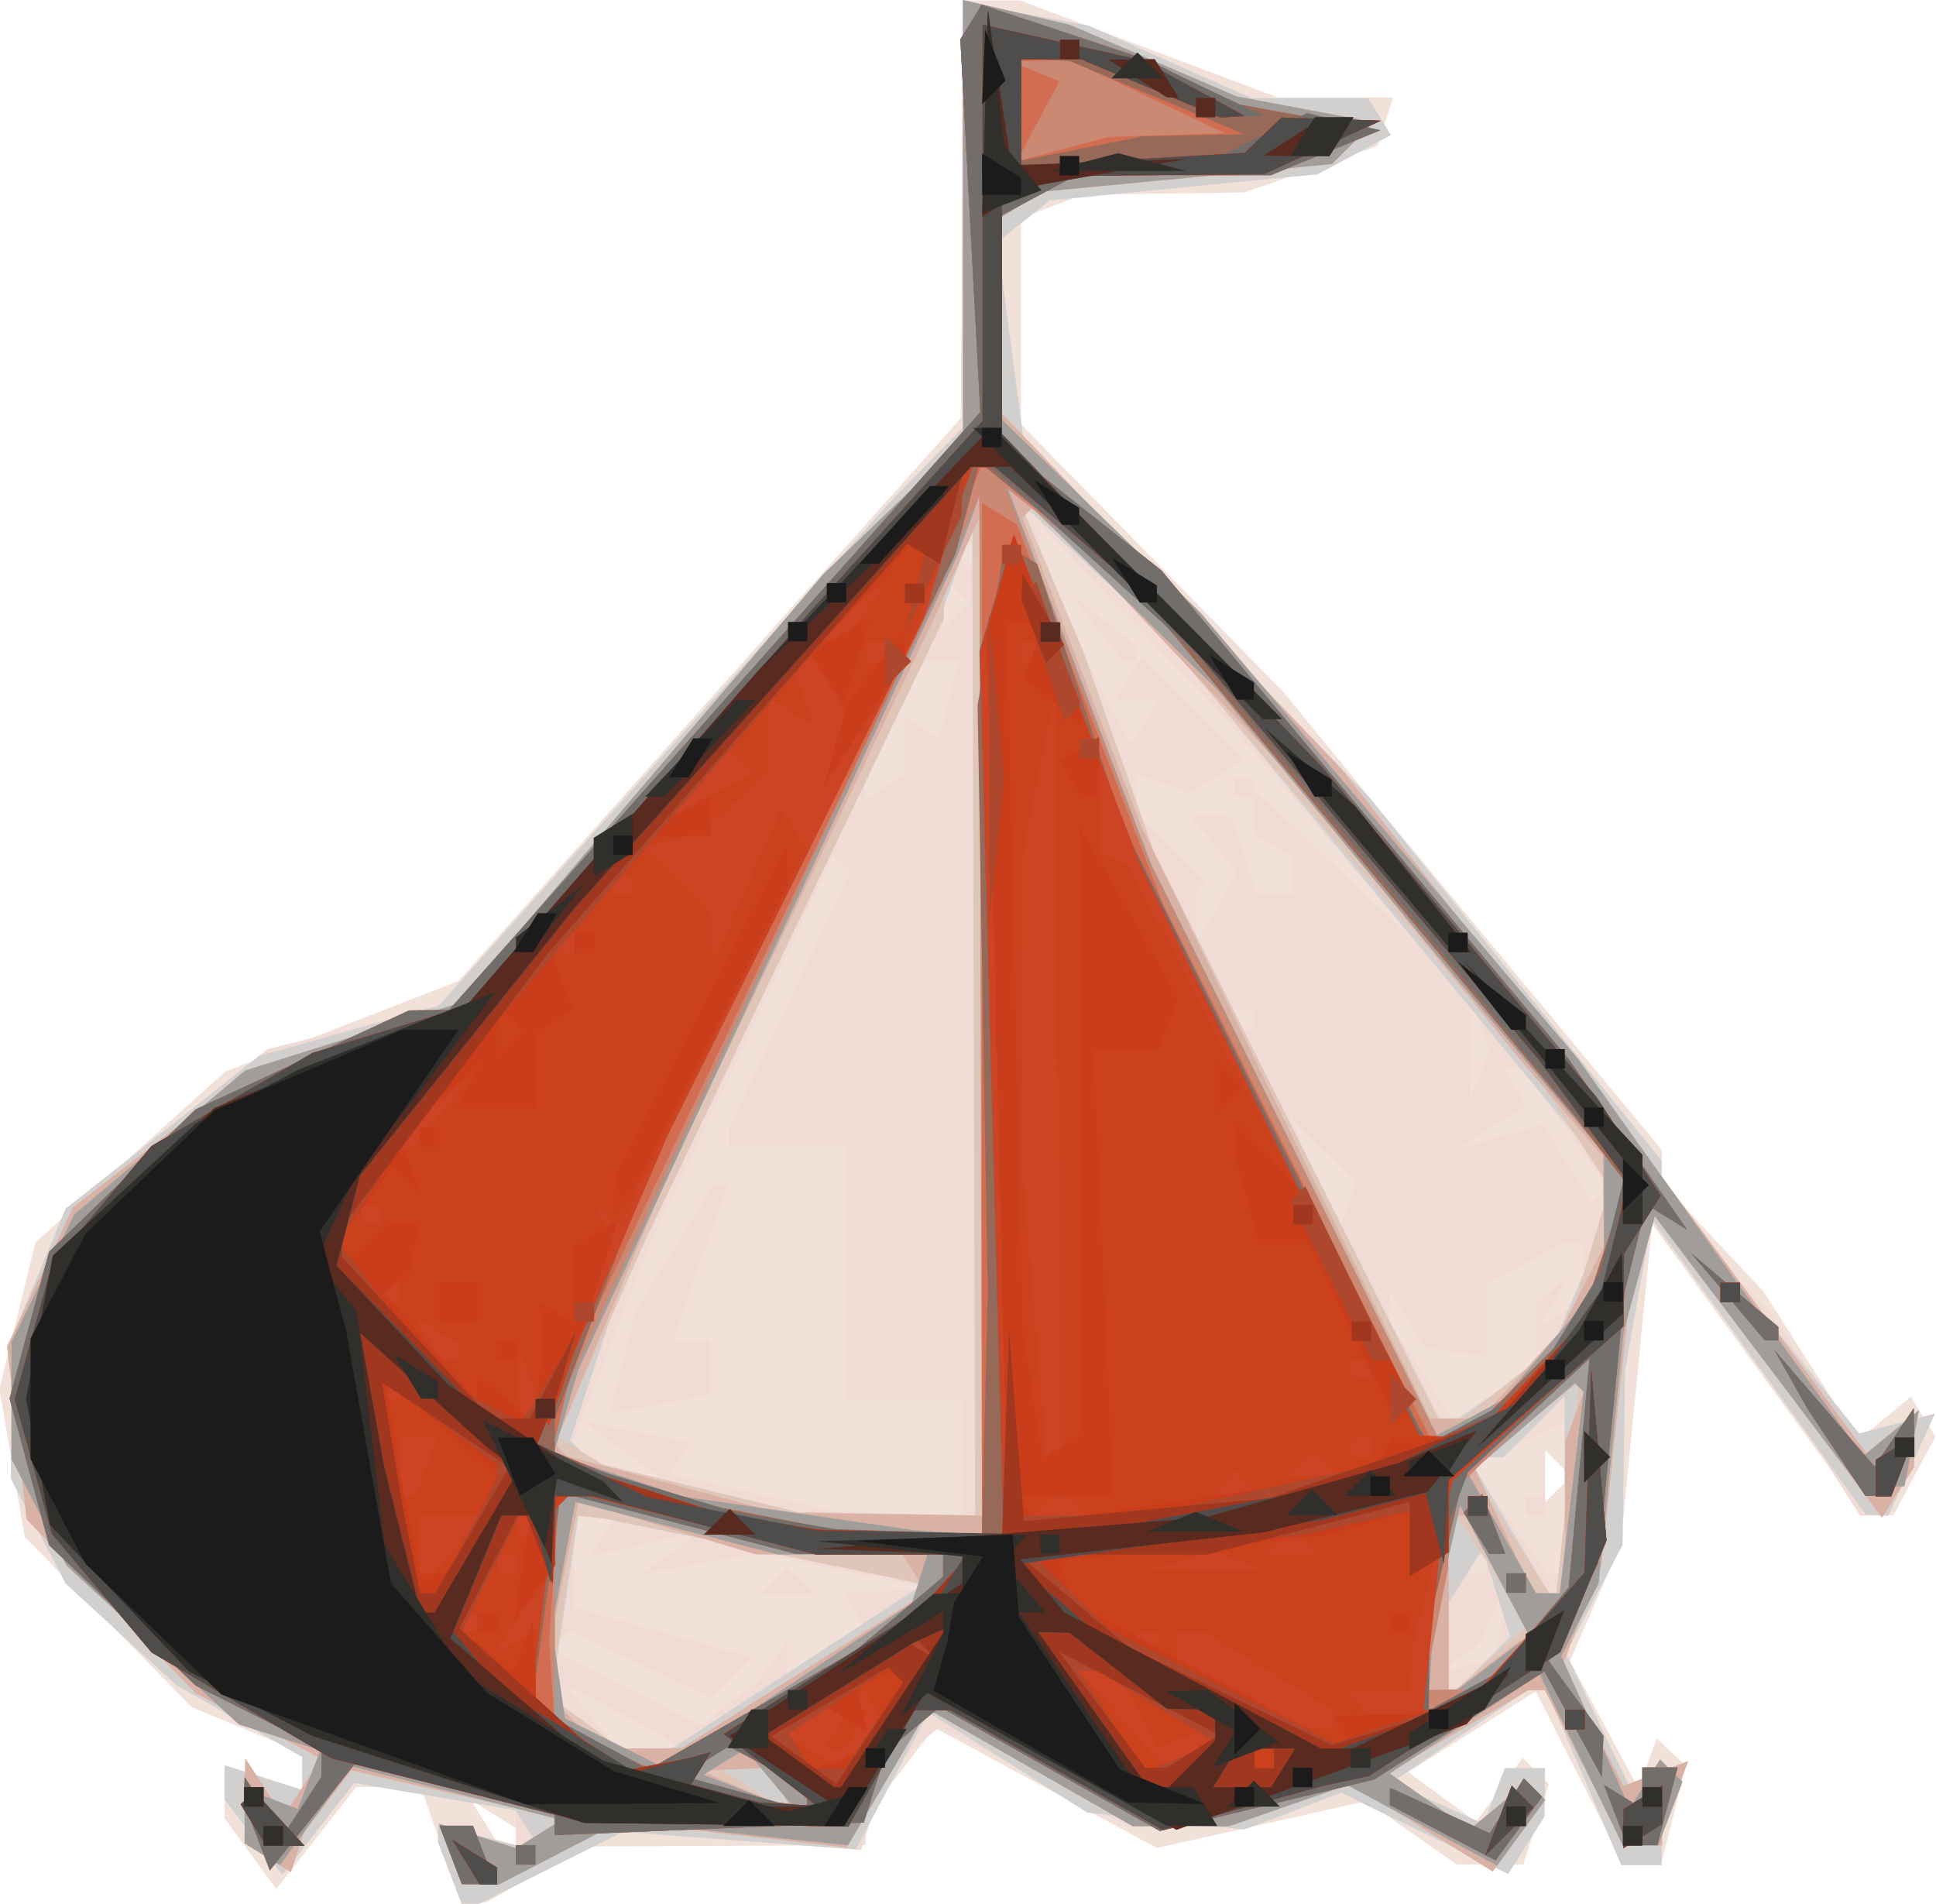 <?xml version="1.0" encoding="UTF-8" standalone="no"?>
<!-- Created with Inkscape (http://www.inkscape.org/) -->

<svg
   width="26.376mm"
   height="25.94mm"
   version="1.1"
   viewBox="0 0 26.376 25.94"
   xml:space="preserve"
   id="svg94"
   sodipodi:docname="tent_medium.svg"
   inkscape:version="1.3 (0e150ed6c4, 2023-07-21)"
   xmlns:inkscape="http://www.inkscape.org/namespaces/inkscape"
   xmlns:sodipodi="http://sodipodi.sourceforge.net/DTD/sodipodi-0.dtd"
   xmlns="http://www.w3.org/2000/svg"
   xmlns:svg="http://www.w3.org/2000/svg"><defs
     id="defs94" /><sodipodi:namedview
     id="namedview94"
     pagecolor="#ffffff"
     bordercolor="#000000"
     borderopacity="0.25"
     inkscape:showpageshadow="2"
     inkscape:pageopacity="0.0"
     inkscape:pagecheckerboard="0"
     inkscape:deskcolor="#d1d1d1"
     inkscape:document-units="mm"
     inkscape:zoom="1.3667759"
     inkscape:cx="-299.24438"
     inkscape:cy="-20.486168"
     inkscape:window-width="2400"
     inkscape:window-height="1261"
     inkscape:window-x="2391"
     inkscape:window-y="-9"
     inkscape:window-maximized="1"
     inkscape:current-layer="svg94" /><g
     transform="translate(-117.58,-114.346)"
     id="g38"><path
       d="m 123.59,139.49 -0.277,-0.794 h -0.877 l -1.093,1.389 -0.703,-0.961 v -0.728 l 1.058,0.336 v -0.501 l -1.508,-0.625 -2.274,-2.317 -0.172,-1.009 -0.172,-1.009 0.245,-0.998 0.245,-0.998 1.294,-1.164 1.294,-1.164 3.174,-1.233 6.846,-7.673 0.025,-5.689 h 0.782 l 3.515,1.323 h 1.569 l -0.108,0.331 -0.108,0.331 -1.812,0.632 -2.206,0.03 -0.837,0.321 v 2.807 l 3.572,3.644 1.277,1.563 3.882,4.681 v 0.451 l 1.389,1.482 1.288,2.023 0.715,-0.594 0.168,0.272 0.168,0.272 -0.286,0.535 -0.286,0.535 h -0.404 l -1.442,-1.984 -1.442,-1.984 -0.214,2.182 -0.214,2.182 -0.346,0.795 -0.346,0.795 0.468,0.872 0.468,0.872 0.122,-0.344 0.122,-0.344 0.2,0.186 0.2,0.186 -0.169,0.674 -0.169,0.674 h -0.509 l -0.6,-1.18 -0.6,-1.18 -1.736,1.1 0.924,0.676 0.636,-0.87 0.178,0.178 0.178,0.178 -0.174,0.549 -0.174,0.549 h -0.905 l -1.235,-0.865 -2.854,0.639 -3.028,-1.64 -0.927,1.204 -0.012,0.397 -3.837,0.018 -1.323,0.756 -0.345,0.018 z m 1.019,-0.117 v -0.117 l -0.305,-0.189 -0.305,-0.189 0.378,0.611 h 0.233 z m 14.199,-5.087 -0.176,-0.176 v 0.706 l 0.353,-0.353 z"
       fill="#f1e1d9"
       id="path20" /><path
       d="m 123.71,139.87 -0.161,-0.419 v -0.257 l 1.058,0.336 v -0.518 l -1.1,-0.186 -1.1,-0.186 -0.981,1.251 -0.787,-1.027 v -0.464 l 1.058,0.336 v -0.451 l -1.72,-0.983 -1.502,-1.38 -0.373,-0.714 -0.373,-0.714 v -1.895 l 0.373,-0.892 0.373,-0.892 2.749,-2.173 2.319,-0.584 2.758,-3.078 2.758,-3.078 1.634,-1.752 v -5.775 l 1.72,0.323 2.22,0.987 h 1.585 l 0.155,0.251 0.155,0.251 -0.996,0.533 -3.649,0.358 -0.358,0.284 -0.358,0.284 0.175,1.317 0.175,1.317 4.727,4.944 3.973,4.94 0.002,0.469 0.735,0.794 0.735,0.794 0.587,0.835 0.587,0.835 0.538,-0.141 0.538,-0.141 -0.317,0.695 -0.317,0.695 h -0.383 l -0.464,-0.728 -0.464,-0.728 -0.956,-1.274 -0.956,-1.274 -0.183,1.009 -0.183,1.009 -0.017,1.191 -0.017,1.191 -0.771,1.478 0.85,1.783 0.809,-0.311 -0.178,0.464 -0.178,0.464 v 0.486 h -0.548 l -1.021,-2.381 h -0.26 l -1.845,1.252 1.248,0.569 0.292,-0.762 h 0.546 l -0.008,0.661 -0.493,0.78 -2.277,-1.102 -0.529,0.208 -0.529,0.208 -1.856,0.037 -2.547,-1.356 -0.735,0.61 -0.17,0.535 -0.17,0.535 -3.253,-0.25 -1.963,0.984 h -0.229 z m 2.992,-1.795 -0.11,-0.096 -1.323,-0.687 0.363,0.44 0.363,0.44 h 0.817 z m 1.407,-1.094 0.194,-0.265 0.008,0.415 1.073,-0.574 -0.155,-0.251 -0.155,-0.251 1.222,-0.058 -2.381,-0.488 -1.587,0.281 0.794,-0.571 -1.5,0.329 0.17,-0.275 0.17,-0.275 h -0.56 v 1.254 l 1.205,0.337 1.205,0.337 -0.553,0.553 -1.923,-0.917 -0.124,0.124 -0.125,0.124 1.017,0.524 1.017,0.524 0.794,-0.612 z m 0.026,-1.102 0.176,-0.176 0.176,0.176 0.176,0.176 h -0.706 z m 9.895,0.551 0.061,-0.507 -0.167,0.397 -0.167,0.397 -0.291,0.219 -0.291,0.219 0.794,-0.216 z m -0.194,-0.772 v -0.132 h -0.265 v 0.265 h 0.265 z m 1.058,-0.901 v -1.033 l -0.636,0.3 -0.636,0.3 0.522,0.733 0.522,0.733 h 0.229 z m -0.529,0.107 v -0.132 h 0.265 v 0.265 h -0.265 z m -7.673,-0.661 v -0.794 h -1.587 v -3.44 h -1.587 v -0.263 l 0.821,-1.737 0.821,-1.737 -0.226,-0.226 -2.552,5.419 -1.01,2.596 0.345,0.219 0.345,0.219 0.498,0.008 -0.509,-0.372 -0.509,-0.372 1.439,0.275 -0.269,0.435 2.26,0.506 1.72,0.057 z m -4.63,-1.29 0.173,-0.695 1.06,-1.72 h 0.198 l -0.747,2.117 h 0.506 v 0.732 l -0.682,0.13 -0.682,0.13 z m 12.439,-0.379 0.003,-0.411 0.475,-0.434 -0.431,0.743 0.305,-0.189 0.305,-0.189 v -0.763 h -0.299 l -0.512,0.274 -0.512,0.274 v 0.993 l -0.836,-0.123 -0.239,-0.378 -0.239,-0.378 -0.004,0.208 -0.004,0.208 0.433,0.661 0.433,0.661 1.119,-0.745 z m -2.902,-2.525 -0.446,-0.437 0.679,1.515 0.214,-0.641 z m 3.306,-0.29 -0.576,-0.809 h -0.26 l 0.153,0.248 0.153,0.248 -0.469,0.293 -0.469,0.293 1.168,-0.318 0.664,1.063 0.21,-0.21 z m -1.159,-1.404 -0.133,-0.331 v 1.323 l 0.133,-0.331 0.133,-0.331 z m -3.086,-0.066 v -0.132 h -0.265 v 0.265 h 0.265 z m -0.541,-2.395 -0.318,-0.383 h 0.558 l 0.168,0.529 0.168,0.529 h 0.494 v -0.498 l -0.265,-0.164 -0.265,-0.164 v -0.605 l 2.218,2.092 -1.308,-1.532 -1.308,-1.532 -2.514,-2.632 0.024,0.668 0.609,1.165 0.609,1.165 0.188,-0.305 0.188,-0.305 h -0.592 l 0.181,-0.292 0.181,-0.292 1.39,1.394 -0.373,0.232 -0.373,0.232 -0.709,-0.272 v 0.548 l 0.926,0.926 -0.066,0.085 -0.066,0.085 0.016,0.661 0.555,-0.954 z m 0.276,-0.78 v -0.132 h 0.265 v 0.265 h -0.265 z m -1.886,-2.183 -0.363,-0.463 0.926,0.726 v 0.2 h -0.2 z m -2.612,1.622 v -0.397 l 0.234,0.145 0.234,0.145 0.138,-0.526 0.138,-0.526 h -0.466 l -0.807,1.561 v 0.322 l 0.265,-0.164 0.265,-0.164 z m 0.706,-2.13 -0.176,-0.176 v 0.706 l 0.176,-0.176 0.176,-0.176 z m 0.353,-0.485 v -0.132 h -0.265 v 0.265 h 0.265 z"
       fill="#f0dcd5"
       id="path21" /><path
       d="m 123.71,139.87 -0.161,-0.419 v -0.231 l 1.402,0.352 -0.346,-0.56 -2.198,-0.371 -0.981,1.251 -0.787,-1.027 v -0.464 l 1.058,0.336 v -0.451 l -1.72,-0.983 -1.502,-1.38 -0.373,-0.714 -0.373,-0.714 v -1.895 l 0.373,-0.892 0.373,-0.892 2.633,-2.081 1.227,-0.344 1.227,-0.344 6.206,-6.929 0.926,-0.936 v -5.808 l 1.72,0.323 2.22,0.987 h 1.585 l 0.155,0.251 0.155,0.251 -0.996,0.533 -3.649,0.358 -0.358,0.284 -0.358,0.284 0.175,1.317 0.175,1.317 4.727,4.944 3.973,4.94 v 0.356 l 2.692,3.359 0.516,-0.135 0.516,-0.135 -0.317,0.695 -0.317,0.695 -0.312,-0.018 -2.91,-4.022 -0.183,1.028 -0.183,1.028 -0.017,1.191 -0.017,1.191 -0.771,1.478 0.85,1.783 0.809,-0.311 -0.178,0.464 -0.178,0.464 v 0.486 h -0.548 l -1.021,-2.381 h -0.26 l -1.845,1.252 1.248,0.569 0.292,-0.762 h 0.546 l -0.008,0.661 -0.493,0.78 -2.277,-1.106 -0.661,0.251 -0.661,0.251 -2.136,-0.23 -2.164,-1.366 -0.991,1.866 -1.587,-0.119 -1.587,-0.119 -1.963,0.984 h -0.229 z m 4.743,-2.822 1.722,-1.124 -4.377,-0.889 -0.168,-0.019 -0.168,-0.019 -0.186,1.243 -0.186,1.243 0.471,0.345 0.471,0.345 h 0.7 z m 9.514,-0.998 -0.188,-0.594 -0.232,0.366 -0.232,0.366 -0.004,0.652 -0.004,0.652 0.424,-0.424 0.424,-0.424 z m 0.928,-1.336 v -1.342 l -0.416,0.416 -0.416,0.416 h -0.474 l 1.093,1.852 h 0.212 z m -8.05,-6.451 -0.02,-6.735 -0.598,1.695 -4.224,8.766 -0.328,0.992 -0.328,0.992 0.301,0.301 2.794,0.677 2.422,0.045 z m 7.225,4.98 0.616,-0.431 0.369,-0.883 0.369,-0.883 v -0.771 l -6.04,-7.316 -1.939,-1.802 0.887,2.066 0.479,1.359 0.479,1.359 1.94,3.866 1.94,3.866 h 0.284 z"
       fill="#d2d0cf"
       id="path22" /><path
       d="m 123.72,139.61 -0.159,-0.414 1.05,0.333 0.321,-0.198 0.321,-0.198 -2.886,-0.665 -0.321,0.419 -0.321,0.419 -0.091,0.274 -0.091,0.274 -0.63,-0.39 0.008,-1.159 0.521,0.794 0.509,-0.793 -1.7,-0.885 -1.154,-1.186 -1.154,-1.186 -0.266,-2.358 0.448,-0.945 0.448,-0.945 2.426,-1.89 1.405,-0.443 1.405,-0.443 4.996,-5.86 0.948,-0.912 0.948,-0.912 v -5.992 l 1.455,0.338 2.272,0.975 1.869,0.351 -0.57,0.57 -3.945,0.377 -0.551,0.341 v 2.68 l 4.63,4.852 4.233,5.374 1.455,1.968 1.455,1.968 0.661,-0.534 -0.004,0.363 -0.004,0.363 -0.437,0.688 -3.094,-4.11 -0.187,0.698 -0.187,0.698 -0.353,3.348 -0.27,0.7 -0.27,0.7 0.42,0.812 0.42,0.812 0.881,-0.338 -0.178,0.464 -0.178,0.464 v 0.221 h -0.518 l -0.54,-1.058 -0.54,-1.058 h -0.224 l -0.953,0.562 -0.953,0.562 1.105,0.774 0.784,-0.65 0.123,0.123 0.123,0.123 -0.357,0.488 -0.357,0.488 -1.935,-1.196 -1.658,0.578 h -1.312 l -2.786,-1.594 -1.112,1.885 -1.545,-0.175 -1.545,-0.175 -0.824,0.426 -0.824,0.426 h -0.499 z m 4.468,-0.909 -0.164,-0.265 -0.63,0.008 0.794,0.513 0.164,0.008 z m 0.397,-1.636 1.72,-1.102 -4.498,-0.928 -0.182,-0.019 -0.182,-0.019 -0.185,1.234 -0.185,1.234 0.968,0.708 0.825,-0.006 z m 9.525,-0.977 -0.247,-0.43 -0.539,-0.794 -0.004,1.298 -0.004,1.298 0.521,-0.471 0.521,-0.471 z m 0.95,-2.855 -0.024,-0.044 -0.699,0.601 -0.699,0.601 0.566,0.897 0.566,0.897 0.156,-1.455 0.156,-1.455 z m -8.206,-4.958 -0.02,-6.721 -0.194,0.305 -0.194,0.305 -0.004,0.307 -0.004,0.307 -4.026,8.381 -0.616,1.384 -0.616,1.384 0.609,0.376 2.665,0.647 2.422,0.045 z m 7.346,4.855 0.691,-0.543 0.309,-1.032 0.309,-1.032 -0.472,-0.72 -0.472,-0.72 -5.426,-6.389 -1.697,-1.587 0.898,2.117 0.479,1.359 0.479,1.359 1.94,3.866 1.94,3.866 h 0.33 z"
       fill="#e0c5b9"
       id="path23" /><path
       d="m 123.72,139.61 -0.159,-0.414 1.05,0.333 0.321,-0.198 0.321,-0.198 -2.886,-0.665 -0.321,0.419 -0.321,0.419 -0.091,0.274 -0.091,0.274 -0.63,-0.39 0.008,-1.159 0.521,0.794 0.509,-0.793 -1.7,-0.885 -1.154,-1.186 -1.154,-1.186 -0.266,-2.358 0.448,-0.945 0.448,-0.945 2.426,-1.89 1.405,-0.443 1.405,-0.443 4.996,-5.86 0.948,-0.912 0.948,-0.912 v -5.992 l 1.455,0.338 2.272,0.975 1.869,0.351 -0.57,0.57 -3.945,0.377 -0.551,0.341 v 2.68 l 4.63,4.852 4.233,5.374 1.455,1.968 1.455,1.968 0.661,-0.534 -0.004,0.363 -0.004,0.363 -0.437,0.688 -3.094,-4.11 -0.187,0.698 -0.187,0.698 -0.353,3.348 -0.27,0.7 -0.27,0.7 0.42,0.812 0.42,0.812 0.881,-0.338 -0.178,0.464 -0.178,0.464 v 0.221 h -0.518 l -0.54,-1.058 -0.54,-1.058 h -0.224 l -0.953,0.562 -0.953,0.562 1.105,0.774 0.784,-0.65 0.123,0.123 0.123,0.123 -0.357,0.488 -0.357,0.488 -1.935,-1.196 -1.658,0.578 h -1.312 l -2.786,-1.594 -1.112,1.885 -1.545,-0.175 -1.545,-0.175 -0.824,0.426 -0.824,0.426 h -0.499 z m 4.468,-0.909 -0.164,-0.265 -0.895,0.037 1.058,0.455 0.164,0.037 z m 0.345,-1.592 1.668,-1.058 -0.324,-0.525 h -2.001 l -2.413,-0.726 -0.317,1.586 v 1.151 l 0.635,0.635 1.085,-0.006 z m 9.795,-0.425 0.086,-0.05 -0.846,-1.637 h -0.251 v 2.446 l 0.926,-0.709 z m 0.576,-1.665 v -1.037 l 0.185,-0.482 0.185,-0.482 -0.806,0.659 -0.806,0.659 0.405,0.86 0.405,0.86 h 0.431 z m -7.955,-6.835 -0.018,-6.813 -0.294,0.661 -0.294,0.661 -3.665,7.673 -1.536,3.656 0.165,0.165 1.441,0.387 1.441,0.387 2.778,0.035 z m 7.347,4.895 0.542,-0.595 0.298,-0.578 0.298,-0.578 -0.01,-0.613 -0.01,-0.613 -0.586,-0.687 -0.586,-0.687 -3.138,-3.876 -3.421,-3.626 -0.173,0.173 1.618,4.205 3.932,8.07 h 0.692 z"
       fill="#d9b1a5"
       id="path24" /><path
       d="m 123.72,139.61 -0.159,-0.414 1.05,0.333 0.619,-0.383 -2.855,-0.731 -0.49,0.673 -0.49,0.673 -0.483,-0.299 v -0.746 l 0.725,0.278 0.153,-0.399 0.153,-0.399 -0.554,-0.176 -0.554,-0.176 -2.345,-2.161 -0.753,-1.456 v -1.596 l 0.855,-1.738 2.327,-1.96 2.89,-0.911 4.996,-5.86 0.948,-0.912 0.948,-0.912 v -5.992 l 1.455,0.338 2.272,0.975 1.869,0.351 -0.57,0.57 -3.945,0.377 -0.551,0.341 v 2.767 l 2.701,2.626 2.575,3.043 2.575,3.043 1.035,1.456 1.035,1.456 0.906,1.25 0.906,1.25 0.762,-0.632 -0.1,0.521 -0.1,0.521 h -0.614 l -2.787,-3.681 -0.423,1.564 -0.171,1.72 -0.171,1.72 -0.51,0.989 0.935,2.073 0.206,-0.333 0.206,-0.333 0.306,0.306 -0.167,0.435 -0.167,0.435 h -0.479 l -1.134,-2.334 -2.043,1.352 0.545,0.382 0.545,0.382 0.784,-0.65 0.123,0.123 0.123,0.123 -0.328,0.447 -0.328,0.447 -2.042,-1.096 -0.805,0.28 -0.805,0.28 h -1.312 l -2.786,-1.594 -1.093,1.853 -1.548,-0.162 -1.548,-0.162 -1.661,0.859 H 123.879 Z m 4.338,-1.038 -0.327,-0.394 -0.283,0.175 -0.283,0.175 0.512,0.2 0.512,0.2 0.197,0.037 z m 0.641,-1.51 1.305,-0.875 0.212,-0.661 h -2.045 l -2.752,-0.714 -0.16,0.851 -0.16,0.851 0.178,1.247 1.289,0.64 0.414,-0.233 0.414,-0.233 z m 9.231,-0.066 0.482,-0.365 -0.938,-1.766 -0.36,1.587 -0.063,0.926 0.397,-0.016 z m 1.062,-2.314 0.163,-1.373 -0.119,-0.118 -1.448,1.247 0.919,1.615 0.323,0.004 z m -8.047,-6.498 -0.021,-7.078 -0.147,0.397 -0.147,0.397 -5.173,11.112 -0.333,1.143 1.765,0.583 3.15,0.459 0.926,0.065 z m 7.798,4.417 0.69,-0.82 v -1.711 l -2.249,-2.674 -3.012,-3.644 -2.902,-2.854 1,2.618 1,2.618 1.944,3.884 1.944,3.884 0.896,-0.48 z"
       fill="#a09d9b"
       id="path25" /><path
       d="m 123.72,139.62 -0.152,-0.397 h 0.456 l 0.152,0.397 0.152,0.397 h -0.456 z m -2.638,-0.244 -0.177,-0.46 0.004,-0.177 0.004,-0.177 0.261,0.397 0.261,0.397 0.261,-0.397 0.261,-0.397 0.004,-0.192 0.004,-0.192 -0.86,-0.433 -0.86,-0.433 -1.996,-1.913 -0.538,-1.998 0.538,-1.998 1.996,-1.94 2.91,-1.349 0.543,-0.006 7.238,-8.147 -0.136,-2.54 -0.136,-2.54 0.145,-0.235 0.145,-0.235 2.255,0.748 0.587,0.298 0.587,0.298 2.001,0.366 -0.745,0.306 -0.745,0.306 h -2.646 l -1.024,0.548 v 3.112 l 2.178,1.725 5.545,6.654 0.809,1.165 0.809,1.165 -0.554,-0.343 -0.148,0.593 -0.148,0.593 -0.181,1.852 -0.181,1.852 -0.336,0.666 -0.336,0.666 0.744,1.017 -0.021,0.56 -0.781,-1.438 -2.325,1.475 -1.458,0.35 -1.458,0.35 -2.996,-1.691 -0.73,0.606 -0.154,0.485 -0.154,0.485 -4.212,0.172 0.001,-0.297 -2.707,-0.694 -1.173,1.471 z m 7.496,-0.54 v -0.123 l -1.069,-0.572 -0.645,0.399 1.318,0.367 0.198,0.026 0.198,0.026 z m -0.724,-1.204 1.385,-0.797 0.595,-0.502 0.595,-0.502 v -0.312 h -2.006 l -3.047,-0.794 h -0.239 v 3.094 l 1.191,0.574 0.14,0.036 z m 10.494,-0.957 0.605,-0.696 0.287,-3.167 -1.931,1.931 v 0.975 l -0.165,0.827 -0.165,0.827 h 0.764 z m -0.245,-0.759 v -0.132 h 0.265 v 0.265 h -0.265 z m -0.408,-0.679 -0.174,-0.282 0.126,-0.126 0.126,-0.126 0.157,0.408 0.157,0.408 h -0.217 z m -6.754,-7.06 -0.018,-7.078 -0.291,0.661 -0.291,0.661 -5.203,11.19 v 0.52 l 1.455,0.6 1.191,0.232 1.191,0.232 1.984,0.058 z m 7.385,4.961 0.793,-0.794 0.309,-0.937 0.309,-0.937 -0.699,-0.906 -5.934,-7.144 -0.911,-0.715 -0.911,-0.715 1.974,5.135 1.955,3.903 1.955,3.903 h 0.365 z m -13.717,6.482 v -0.132 h 0.265 v 0.265 h -0.265 z m 12.626,-0.301 -0.719,-0.377 v -0.236 l 1.361,0.62 0.463,-0.748 0.25,0.25 -0.317,0.434 -0.317,0.434 z m 2.355,-0.241 -0.158,-0.411 0.523,0.323 v -0.56 h 0.48 l -0.277,1.058 h -0.411 z m 3.009,-4.945 -0.394,-0.593 -0.225,-0.399 -0.225,-0.399 1.363,1.587 0.267,-0.397 0.267,-0.397 0.008,0.354 -0.161,0.419 -0.161,0.419 h -0.345 z m -1.478,-2.119 -0.504,-0.595 0.595,0.504 0.595,0.504 v 0.183 h -0.183 z"
       fill="#cb8873"
       id="path26" /><path
       d="m 123.72,139.62 -0.152,-0.397 h 0.456 l 0.152,0.397 0.152,0.397 h -0.456 z m -2.638,-0.244 -0.177,-0.46 0.004,-0.177 0.004,-0.177 0.261,0.397 0.261,0.397 0.261,-0.397 0.261,-0.397 0.004,-0.192 0.004,-0.192 -0.86,-0.433 -0.86,-0.433 -1.996,-1.913 -0.538,-1.998 0.538,-1.998 1.996,-1.94 2.91,-1.349 0.543,-0.006 7.238,-8.147 -0.136,-2.54 -0.136,-2.54 0.145,-0.235 0.145,-0.235 2.255,0.748 0.587,0.298 0.587,0.298 2.001,0.366 -0.745,0.306 -0.745,0.306 h -2.646 l -1.024,0.548 v 3.112 l 2.178,1.725 5.545,6.654 0.809,1.165 0.809,1.165 -0.554,-0.343 -0.148,0.593 -0.148,0.593 -0.181,1.852 -0.181,1.852 -0.336,0.666 -0.336,0.666 0.744,1.017 -0.021,0.56 -0.781,-1.438 -2.325,1.475 -1.458,0.35 -1.458,0.35 -2.996,-1.691 -0.73,0.606 -0.154,0.485 -0.154,0.485 -4.212,0.172 0.001,-0.297 -2.707,-0.694 -1.173,1.471 z m 7.496,-0.54 v -0.123 l -1.069,-0.572 -0.645,0.399 1.318,0.367 0.198,0.026 0.198,0.026 z m -0.724,-1.204 1.385,-0.797 0.595,-0.502 0.595,-0.502 v -0.312 h -2.006 l -3.097,-0.807 -0.137,0.145 -0.129,1.852 0.077,1.11 1.191,0.574 0.14,0.036 z m 10.608,-1.071 0.491,-0.585 0.283,-3.121 -1.718,1.605 -0.461,1.985 -0.012,1.209 0.926,-0.508 z m -0.359,-0.645 v -0.132 h 0.265 v 0.265 h -0.265 z m -0.408,-0.679 -0.174,-0.282 0.126,-0.126 0.126,-0.126 0.157,0.408 0.157,0.408 h -0.217 z m -6.736,-7.01 v -7.027 l 0.237,0.146 0.237,0.146 1.988,5.163 3.641,7.276 h 0.471 l 1.587,-1.587 0.309,-0.937 0.309,-0.937 -0.699,-0.906 -5.948,-7.144 -2.134,-1.751 -0.264,0.694 -0.264,0.694 v 0.196 l -4.991,10.486 -0.169,0.688 -0.169,0.688 1.493,0.616 1.191,0.232 1.191,0.232 1.984,0.058 z m 2.514,-12.041 0.794,-0.025 -2.117,-1.002 -0.397,0.014 -0.397,0.014 0.329,0.133 0.329,0.133 -0.292,0.547 -0.292,0.547 1.251,-0.335 z m -8.864,23.433 v -0.132 h 0.265 v 0.265 h -0.265 z m 12.626,-0.301 -0.719,-0.377 v -0.236 l 1.361,0.62 0.463,-0.748 0.25,0.25 -0.317,0.434 -0.317,0.434 z m 2.355,-0.241 -0.158,-0.411 0.523,0.323 v -0.56 h 0.48 l -0.277,1.058 h -0.411 z m 3.009,-4.945 -0.394,-0.593 -0.225,-0.399 -0.225,-0.399 1.363,1.587 0.267,-0.397 0.267,-0.397 0.008,0.354 -0.161,0.419 -0.161,0.419 h -0.345 z m -1.478,-2.119 -0.504,-0.595 0.595,0.504 0.595,0.504 v 0.183 h -0.183 z"
       fill="#d36d52"
       id="path27" /><path
       d="m 123.72,139.62 -0.152,-0.397 h 0.456 l 0.152,0.397 0.152,0.397 h -0.456 z m -2.638,-0.244 -0.177,-0.46 0.004,-0.177 0.004,-0.177 0.261,0.397 0.261,0.397 0.261,-0.397 0.261,-0.397 0.004,-0.192 0.004,-0.192 -0.86,-0.433 -0.86,-0.433 -1.996,-1.913 -0.538,-1.998 0.538,-1.998 1.996,-1.94 2.91,-1.349 0.543,-0.006 7.238,-8.147 -0.136,-2.54 -0.136,-2.54 0.145,-0.235 0.145,-0.235 2.255,0.748 0.587,0.298 0.587,0.298 2.001,0.366 -0.745,0.306 -0.745,0.306 h -2.646 l -1.024,0.548 v 3.112 l 2.178,1.725 5.545,6.654 0.809,1.165 0.809,1.165 -0.554,-0.343 -0.148,0.593 -0.148,0.593 -0.181,1.852 -0.181,1.852 -0.336,0.666 -0.336,0.666 0.744,1.017 -0.021,0.56 -0.781,-1.438 -2.325,1.475 -1.458,0.35 -1.458,0.35 -2.996,-1.691 -0.73,0.606 -0.154,0.485 -0.154,0.485 -4.212,0.172 0.001,-0.297 -2.707,-0.694 -1.173,1.471 z m 7.496,-0.54 v -0.123 l -1.069,-0.572 -0.645,0.399 1.318,0.367 0.198,0.026 0.198,0.026 z m -0.724,-1.204 1.385,-0.797 0.595,-0.502 0.595,-0.502 v -0.312 h -2.006 l -3.097,-0.807 -0.129,0.145 -0.184,1.369 -0.184,1.369 0.75,0.406 0.75,0.406 0.14,0.021 z m 10.608,-1.071 0.491,-0.585 0.283,-3.121 -1.718,1.605 -0.461,1.985 -0.012,1.209 0.926,-0.508 z m -0.359,-0.645 v -0.132 h 0.265 v 0.265 h -0.265 z m -0.408,-0.679 -0.174,-0.282 0.126,-0.126 0.126,-0.126 0.157,0.408 0.157,0.408 h -0.217 z m -6.697,-1.636 0.039,-1.654 -0.138,-7.991 0.186,-1.099 0.186,-1.099 0.441,0.273 0.586,1.783 0.586,1.783 1.968,3.969 1.929,3.822 v 0.544 h 0.753 l 1.587,-1.587 0.309,-0.937 0.309,-0.937 -0.699,-0.906 -5.948,-7.144 -2.167,-1.778 -0.163,0.625 -0.163,0.625 -2.101,4.233 -2.101,4.233 -0.629,1.66 -0.629,1.66 v 0.453 l 1.455,0.6 1.191,0.232 1.191,0.232 1.984,0.058 z m 2.838,-17.411 0.695,-0.015 -2.381,-0.999 -0.661,-0.03 v 1.389 l 1.654,-0.331 z m -9.227,23.43 v -0.132 h 0.265 v 0.265 h -0.265 z m 12.626,-0.301 -0.719,-0.377 v -0.236 l 1.361,0.62 0.463,-0.748 0.25,0.25 -0.317,0.434 -0.317,0.434 z m 2.355,-0.241 -0.158,-0.411 0.523,0.323 v -0.56 h 0.48 l -0.277,1.058 h -0.411 z m 3.009,-4.945 -0.394,-0.593 -0.225,-0.399 -0.225,-0.399 1.363,1.587 0.267,-0.397 0.267,-0.397 0.008,0.354 -0.161,0.419 -0.161,0.419 h -0.345 z m -1.478,-2.119 -0.504,-0.595 0.595,0.504 0.595,0.504 v 0.183 h -0.183 z"
       fill="#976959"
       id="path28" /><path
       d="m 123.72,139.62 -0.152,-0.397 h 0.456 l 0.152,0.397 0.152,0.397 h -0.456 z m -2.638,-0.244 -0.177,-0.46 0.004,-0.177 0.004,-0.177 0.261,0.397 0.261,0.397 0.261,-0.397 0.261,-0.397 0.004,-0.192 0.004,-0.192 -0.86,-0.433 -0.86,-0.433 -1.996,-1.913 -0.538,-1.998 0.538,-1.998 1.996,-1.94 2.91,-1.349 0.543,-0.006 7.238,-8.147 -0.136,-2.54 -0.136,-2.54 0.145,-0.235 0.145,-0.235 2.255,0.755 1.587,0.76 -0.597,0.012 -1.9,-0.794 h -0.811 l -1.7e-4,0.728 -1.6e-4,0.728 2.778,-0.158 1.121,-0.556 0.996,0.234 -1.49,0.612 h -2.646 l -1.024,0.548 v 3.112 l 2.178,1.725 5.545,6.654 0.809,1.165 0.809,1.165 -0.554,-0.343 -0.148,0.593 -0.148,0.593 -0.181,1.852 -0.181,1.852 -0.336,0.666 -0.336,0.666 0.744,1.017 -0.021,0.56 -0.781,-1.438 -2.325,1.475 -1.458,0.35 -1.458,0.35 -2.996,-1.691 -0.73,0.606 -0.154,0.485 -0.154,0.485 -4.212,0.172 0.001,-0.297 -2.707,-0.694 -1.173,1.471 z m 7.496,-0.54 v -0.123 l -1.069,-0.572 -0.645,0.399 1.318,0.367 0.198,0.026 0.198,0.026 z m -0.724,-1.204 1.385,-0.797 0.595,-0.502 0.595,-0.502 v -0.312 h -2.006 l -3.097,-0.807 -0.103,0.103 -0.103,0.103 -0.158,1.333 -0.158,1.333 1.523,0.825 0.14,0.021 z m 10.608,-1.071 0.491,-0.585 0.283,-3.121 -1.652,1.543 -0.54,1.419 v 1.836 l 0.926,-0.508 z m -0.359,-0.645 v -0.132 h 0.265 v 0.265 h -0.265 z m -0.408,-0.679 -0.174,-0.282 0.126,-0.126 0.126,-0.126 0.157,0.408 0.157,0.408 h -0.217 z m -6.609,-6.002 -0.162,-6.019 0.234,-0.792 0.234,-0.792 0.743,1.982 0.743,1.982 4.033,8.202 0.067,0.111 0.067,0.111 1.34,-0.717 0.999,-1.621 0.167,-0.668 0.167,-0.668 -5.879,-7.13 -2.748,-2.497 -0.313,-0.016 -0.308,1.028 -0.308,1.028 -1.751,3.536 -1.751,3.536 -1.788,4.148 v 0.145 l 1.389,0.421 1.389,0.421 1.323,0.217 2.274,0.072 z m -6.477,10.385 v -0.132 h 0.265 v 0.265 h -0.265 z m 12.626,-0.301 -0.719,-0.377 v -0.236 l 1.361,0.62 0.463,-0.748 0.25,0.25 -0.317,0.434 -0.317,0.434 z m 2.355,-0.241 -0.158,-0.411 0.523,0.323 v -0.56 h 0.48 l -0.277,1.058 h -0.411 z m 3.009,-4.945 -0.394,-0.593 -0.225,-0.399 -0.225,-0.399 1.363,1.587 0.267,-0.397 0.267,-0.397 0.008,0.354 -0.161,0.419 -0.161,0.419 h -0.345 z m -1.478,-2.119 -0.504,-0.595 0.595,0.504 0.595,0.504 v 0.183 h -0.183 z"
       fill="#716e6c"
       id="path29" /><path
       d="m 123.93,139.72 -0.189,-0.305 0.305,0.189 0.305,0.189 v 0.233 h -0.233 z m -2.896,-0.506 -0.174,-0.282 0.185,-0.176 0.682,0.74 h -0.519 z m 16.961,-0.06 0.181,-0.474 0.148,0.148 0.148,0.148 -0.658,0.653 z m 1.703,0.109 v -0.265 l 0.529,-0.327 v 0.529 l -0.265,0.164 -0.265,0.164 z m -15.878,-0.525 -1.722,-0.433 -1.226,-0.722 -1.226,-0.722 -1.358,-1.614 -0.253,-0.918 -0.253,-0.918 0.253,-0.918 0.253,-0.918 1.358,-1.614 2.193,-1.267 2.117,-0.647 4.65,-5.352 2.361,-2.613 v -5.401 l 2.182,0.49 1.39,0.755 -0.332,0.021 -1.9,-0.794 h -0.811 l -3.6e-4,0.728 -3.6e-4,0.728 3.043,-0.179 0.251,-0.241 0.251,-0.241 1.349,0.043 -1.587,0.727 -2.735,0.024 -0.837,0.321 v 3.197 l 4.374,4.552 3.736,4.498 0.432,0.664 0.432,0.664 -0.499,0.789 -0.004,0.486 -0.004,0.486 -2.414,2.203 -0.306,3.043 h 0.548 l 1.642,-1.871 0.046,-1.38 0.046,-1.38 0.103,1.161 0.103,1.161 -0.629,1.52 -2.604,1.687 -0.319,0.069 -0.319,0.069 -2.176,0.598 -2.894,-1.633 -0.486,0.004 -0.451,0.792 -0.451,0.792 -3.596,-0.061 z m 4.261,-0.272 -0.636,-0.489 2.934,-1.877 0.177,-0.287 0.177,-0.287 h -1.982 l -1.688,-0.423 -1.688,-0.423 -0.123,0.123 -0.123,0.123 -0.158,1.331 -0.158,1.331 1.391,0.911 0.529,-0.138 0.529,-0.138 -0.136,0.22 -0.136,0.22 0.466,0.122 0.466,0.122 0.794,0.05 z m 3.012,-9.223 -0.162,-6.019 0.469,-1.583 0.847,2.217 0.847,2.217 3.826,7.829 0.731,0.035 0.869,-0.922 0.869,-0.922 0.182,-0.828 0.182,-0.828 -1.213,-1.66 -5.166,-6.154 -1.119,-0.958 -1.119,-0.958 h -0.35 l -0.308,1.028 -0.308,1.028 -1.751,3.536 -1.751,3.536 -1.788,4.148 v 0.175 l 2.514,0.807 1.323,0.221 2.538,0.072 z m 7.81,8.533 v -0.132 h 0.265 v 0.265 h -0.265 z m -1.323,-2.91 v -0.132 h 0.265 v 0.265 h -0.265 z m 5.556,-0.381 v -0.249 l 0.523,-0.323 -0.315,0.821 h -0.208 z m -2.117,-2.529 v -0.132 h 0.265 v 0.265 h -0.265 z"
       fill="#cd4424"
       id="path30" /><path
       d="m 123.93,139.72 -0.189,-0.305 0.305,0.189 0.305,0.189 v 0.233 h -0.233 z m -2.896,-0.506 -0.174,-0.282 0.185,-0.176 0.682,0.74 h -0.519 z m 16.961,-0.06 0.181,-0.474 0.148,0.148 0.148,0.148 -0.658,0.653 z m 1.703,0.109 v -0.265 l 0.529,-0.327 v 0.529 l -0.265,0.164 -0.265,0.164 z m -15.878,-0.525 -1.722,-0.433 -1.226,-0.722 -1.226,-0.722 -1.358,-1.614 -0.253,-0.918 -0.253,-0.918 0.253,-0.918 0.253,-0.918 1.358,-1.614 2.193,-1.267 2.117,-0.647 4.65,-5.352 2.361,-2.613 v -5.401 l 2.182,0.49 1.39,0.755 -0.332,0.021 -1.9,-0.794 h -0.811 l -3.6e-4,0.728 -3.6e-4,0.728 3.043,-0.179 0.251,-0.241 0.251,-0.241 1.349,0.043 -1.587,0.727 -2.735,0.024 -0.837,0.321 v 3.197 l 4.374,4.552 3.736,4.498 0.432,0.664 0.432,0.664 -0.499,0.789 -0.008,0.992 -1.156,1.018 -1.156,1.018 -0.204,0.868 -0.204,0.868 -0.062,0.198 -0.062,0.198 -0.033,0.397 -0.033,0.397 h -0.825 l 0.283,0.458 0.667,-0.128 0.667,-0.128 0.794,-0.904 0.794,-0.904 0.046,-1.38 0.046,-1.38 0.103,1.161 0.103,1.161 -0.629,1.52 -2.604,1.687 -0.319,0.069 -0.319,0.069 -2.176,0.598 -2.894,-1.633 -0.486,0.004 -0.451,0.792 -0.451,0.792 -3.596,-0.061 z m 4.261,-0.272 -0.636,-0.489 2.934,-1.877 0.177,-0.287 0.177,-0.287 h -2.037 l -3.047,-0.794 h -0.503 v 0.941 l -0.885,1.264 0.31,-0.192 0.31,-0.192 v 1.077 l 1.324,0.867 0.529,-0.138 0.529,-0.138 -0.136,0.22 -0.136,0.22 0.466,0.122 0.466,0.122 0.794,0.05 z m 1.411,-0.853 -0.145,-0.235 -1.098,0.587 0.358,0.221 0.358,0.221 0.673,-0.559 z m -0.51,0.295 0.164,-0.265 h 0.265 l -0.164,0.265 -0.164,0.265 h -0.265 z m 5.159,0.076 v -0.132 l -0.786,0.301 -0.278,-0.519 -0.278,-0.519 h -0.507 l 1.116,1.283 0.733,-0.281 z m 1.587,-0.212 v -0.136 l -1.72,-1.049 -0.397,-0.002 v 0.433 l 1.72,0.856 0.397,0.034 z m -2.381,-1.054 v -0.132 h -0.265 v 0.265 h 0.265 z m -9.26,-0.265 v -0.132 h -0.265 v 0.265 h 0.265 z m -0.265,-1.058 0.329,-0.397 h -0.859 v 0.794 h 0.2 z m 0.794,0.265 v -0.132 h -0.265 v 0.265 h 0.265 z m 9.861,-0.041 -0.326,-0.132 -0.468,0.122 -0.468,0.122 1.587,0.02 z m 0.899,-0.267 -0.176,-0.176 -0.353,0.353 h 0.706 z m -10.495,-0.22 v -0.132 h -0.265 v 0.265 h 0.265 z m 6.29,-6.019 -0.145,-6.152 0.371,-1.323 0.578,1.531 0.578,1.531 v 1.259 l 0.397,0.176 1.037,1.984 1.037,1.984 0.948,1.902 0.948,1.902 0.731,0.033 0.869,-0.922 0.869,-0.922 0.182,-0.828 0.182,-0.828 -1.213,-1.66 -5.166,-6.154 -1.119,-0.958 -1.119,-0.958 h -0.31 l -0.48,1.351 -0.48,1.351 -1.073,1.665 0.152,-0.463 0.152,-0.463 -0.152,-0.397 -0.152,-0.397 h -0.456 l 0.338,0.881 -0.31,-0.191 -0.31,-0.191 v 1.008 l -0.463,0.403 -0.463,0.403 -0.366,0.112 -0.366,0.112 0.865,0.865 0.039,0.699 0.923,-2.09 0.335,0.542 -2.525,5.126 -0.444,-0.404 0.17,0.298 0.17,0.298 -0.436,1.278 -0.436,1.278 -0.405,-1.035 -0.037,0.618 0.155,0.405 0.155,0.405 2.467,0.792 1.323,0.221 2.598,0.072 z m 1.03,5.711 -0.176,-0.176 -0.353,0.353 h 0.706 z m -8.812,-0.485 0.152,-0.397 h -0.513 v 0.794 h 0.208 z m 11.193,0.22 -0.176,-0.176 -0.353,0.353 h 0.706 z m 1.058,-0.265 -0.176,-0.176 -0.176,0.176 -0.176,0.176 h 0.706 z m -3.646,-5.314 -0.03,-5.226 -0.438,2.117 -0.015,2.143 -0.015,2.143 0.171,2.024 0.171,2.024 h 0.187 z m 4.264,5.093 v -0.132 h -0.265 v 0.265 h 0.265 z m -13.229,-0.794 v -0.132 h -0.265 v 0.265 h 0.265 z m 13.229,-0.265 v -0.132 h -0.265 v 0.265 h 0.265 z m -12.435,-0.249 v -0.117 l -0.611,-0.378 0.189,0.305 0.189,0.305 h 0.233 z m -0.794,-0.809 v -0.132 h -0.265 v 0.265 h 0.265 z m -0.265,-1.058 v -0.132 h -0.265 v 0.265 h 0.265 z m 0.828,-1.389 0.363,-0.463 -0.926,0.726 v 0.2 h 0.2 z m 1.818,-2.315 v -0.132 h -0.265 v 0.265 h 0.265 z m 0.794,-0.794 v -0.132 h -0.265 v 0.265 h 0.265 z m 1.472,-1.659 -0.161,-0.161 -0.457,0.478 -0.457,0.478 1.236,-0.634 z m 1.968,-1.516 v -0.132 h -0.265 v 0.265 h 0.265 z m 2.117,0 v -0.132 h -0.265 v 0.265 h 0.265 z m -2.348,-0.595 0.363,-0.463 -0.926,0.726 v 0.2 h 0.2 z m 9.491,15.147 v -0.132 h 0.265 v 0.265 h -0.265 z m -1.323,-2.91 v -0.132 h 0.265 v 0.265 h -0.265 z m 5.556,-0.381 v -0.249 l 0.523,-0.323 -0.315,0.821 h -0.208 z m -2.117,-2.529 v -0.132 h 0.265 v 0.265 h -0.265 z"
       fill="#ca411c"
       id="path31" /><path
       d="m 123.93,139.72 -0.189,-0.305 0.305,0.189 0.305,0.189 v 0.233 h -0.233 z m -2.896,-0.506 -0.174,-0.282 0.185,-0.176 0.682,0.74 h -0.519 z m 16.961,-0.06 0.181,-0.474 0.148,0.148 0.148,0.148 -0.658,0.653 z m 1.703,0.109 v -0.265 l 0.529,-0.327 v 0.529 l -0.265,0.164 -0.265,0.164 z m -15.878,-0.525 -1.722,-0.433 -1.226,-0.722 -1.226,-0.722 -1.358,-1.614 -0.253,-0.918 -0.253,-0.918 0.253,-0.918 0.253,-0.918 1.358,-1.614 2.193,-1.267 2.117,-0.647 4.65,-5.352 2.361,-2.613 v -5.401 l 2.182,0.49 1.39,0.755 -0.332,0.021 -1.9,-0.794 h -0.811 l -3.6e-4,0.728 -3.6e-4,0.728 3.043,-0.179 0.251,-0.241 0.251,-0.241 1.349,0.043 -1.587,0.727 -2.735,0.024 -0.837,0.321 v 3.197 l 4.374,4.552 3.736,4.498 0.432,0.664 0.432,0.664 -0.499,0.789 -0.008,0.992 -1.191,1.048 -1.191,1.048 v 0.982 l -0.529,0.327 v -0.887 l -0.595,0.17 -0.595,0.17 -3.59,0.329 0.095,0.285 0.095,0.285 3.885,2.089 -0.167,-0.27 -0.167,-0.27 1.702,-0.048 1.72,-1.876 0.046,-1.393 0.046,-1.393 0.103,1.161 0.103,1.161 -0.629,1.52 -2.604,1.687 -0.319,0.069 -0.319,0.069 -2.176,0.598 -2.894,-1.633 -0.486,0.004 -0.451,0.792 -0.451,0.792 -3.596,-0.061 z m 4.261,-0.272 -0.636,-0.489 2.934,-1.877 0.177,-0.287 0.177,-0.287 h -2.037 l -3.047,-0.794 h -0.503 l -0.008,0.926 -0.562,0.794 0.116,-0.728 0.116,-0.728 h -0.152 l -0.39,0.783 -0.39,0.783 0.691,0.573 0.137,-0.342 0.137,-0.342 0.042,1.178 1.324,0.867 0.529,-0.138 0.529,-0.138 -0.136,0.22 -0.136,0.22 0.466,0.122 0.466,0.122 0.794,0.05 z m -3.994,-2.013 v -0.132 h 0.265 v 0.265 h -0.265 z m 5.528,1.2 0.414,-0.623 -0.391,0.141 -0.391,0.141 0.073,0.317 0.073,0.317 -0.271,-0.168 -0.271,-0.168 -0.538,0.332 0.161,0.26 0.161,0.26 0.284,-0.095 0.284,-0.095 z m 4.122,0.618 0.433,-0.166 -1.629,-0.991 H 132.277 l 0.433,0.661 0.433,0.661 h 0.16 z m 1.198,0.034 v -0.132 h -0.265 v 0.265 h 0.265 z m -10.88,-3.209 0.317,-0.696 -0.076,-0.032 -0.076,-0.032 -0.694,-0.61 -0.694,-0.61 0.229,1.484 0.243,1.191 h 0.434 z m 7.116,-5.985 -0.145,-6.152 0.18,-0.66 0.18,-0.66 0.451,1.128 0.451,1.128 v 0.319 l -0.762,-0.633 0.145,-0.378 0.145,-0.378 h -0.521 l 0.109,4.829 0.109,4.829 0.272,1.734 0.251,-0.155 0.251,-0.155 0.003,-4.152 0.003,-4.152 1.338,2.341 -0.135,0.351 -0.135,0.351 h -0.884 l 0.134,3.043 0.134,3.043 h -1.341 l 0.175,0.175 0.175,0.175 4.503,-0.67 0.293,-0.474 h 1.097 l 0.869,-0.922 0.869,-0.922 0.182,-0.828 0.182,-0.828 -1.213,-1.66 -5.166,-6.154 -1.119,-0.958 -1.119,-0.958 h -0.434 l -0.024,0.661 -0.382,0.794 -0.382,0.794 0.147,-0.595 0.147,-0.595 h -0.208 l -0.641,0.704 -0.641,0.704 0.718,-0.416 -0.188,0.628 -0.188,0.628 0.416,-0.529 0.416,-0.529 0.016,0.384 -1.099,1.733 0.147,-0.529 0.147,-0.529 -0.488,-0.778 -0.081,0.128 -0.081,0.128 -0.926,1.029 -0.926,1.029 0.661,-0.375 v 0.56 h -0.695 l -0.745,0.778 -0.745,0.778 0.155,0.404 0.155,0.404 -0.506,0.313 v 1.027 h -1.09 l 0.387,-0.661 -1.168,1.025 0.156,0.406 0.156,0.406 -0.373,-0.373 -0.348,0.459 -0.348,0.459 -0.008,0.251 -0.008,0.251 0.635,-0.635 h 0.423 l -0.066,0.331 -0.066,0.331 -0.349,0.266 1.276,1.483 v -0.359 l 0.794,0.659 0.083,-0.991 -0.024,-0.656 0.469,0.29 v -1.058 l 0.586,-0.362 -0.385,1.257 -0.73,1.784 v 0.157 l 2.514,0.807 1.323,0.221 2.598,0.072 z m 4.829,3.387 -0.583,-1.204 h -0.685 l -0.319,-1.191 -0.008,-0.497 1.014,1.089 1.403,2.768 -0.24,0.24 z m -11.648,0.251 v -0.132 h 0.265 v 0.265 h -0.265 z m -0.794,-0.661 v -0.265 h 0.529 v 0.529 h -0.529 z m 2.394,-1.477 0.013,-0.243 1.164,-2.249 1.164,-2.249 0.013,0.272 0.013,0.272 -2.154,4.212 -0.227,0.227 z m -2.659,-0.772 v -0.132 h 0.265 v 0.265 h -0.265 z m 10.848,-0.661 v -0.353 l 0.353,0.353 -0.176,0.176 -0.176,0.176 z m -8.731,-1.984 v -0.132 h 0.265 v 0.265 h -0.265 z m 6.758,-2.231 -0.152,-0.246 0.538,-0.332 v 0.825 h -0.233 z m -7.64,3.245 -0.176,-0.176 v 0.706 l 0.176,-0.176 0.176,-0.176 z m 14.376,9.569 v -0.132 h 0.265 v 0.265 h -0.265 z m -2.381,-1.323 v -0.132 h 0.265 v 0.265 h -0.265 z m 1.058,-1.587 v -0.132 h 0.265 v 0.265 h -0.265 z m 5.556,-0.381 v -0.249 l 0.523,-0.323 -0.315,0.821 h -0.208 z m -2.117,-2.529 v -0.132 h 0.265 v 0.265 h -0.265 z"
       fill="#ca3d1b"
       id="path32" /><path
       d="m 123.93,139.72 -0.189,-0.305 0.305,0.189 0.305,0.189 v 0.233 h -0.233 z m -2.896,-0.506 -0.174,-0.282 0.185,-0.176 0.682,0.74 h -0.519 z m 16.961,-0.06 0.181,-0.474 0.148,0.148 0.148,0.148 -0.658,0.653 z m 1.703,0.109 v -0.265 l 0.529,-0.327 v 0.529 l -0.265,0.164 -0.265,0.164 z m -15.878,-0.525 -1.722,-0.433 -1.226,-0.722 -1.226,-0.722 -1.358,-1.614 -0.253,-0.918 -0.253,-0.918 0.253,-0.918 0.253,-0.918 1.358,-1.614 2.193,-1.267 2.117,-0.647 4.65,-5.352 2.361,-2.613 v -5.401 l 2.182,0.49 1.39,0.755 -0.332,0.021 -1.9,-0.794 h -0.811 l -3.6e-4,0.728 -3.6e-4,0.728 3.043,-0.179 0.251,-0.241 0.251,-0.241 1.349,0.043 -1.587,0.727 -2.735,0.024 -0.837,0.321 v 3.197 l 4.374,4.552 3.736,4.498 0.432,0.664 0.432,0.664 -0.499,0.789 -0.008,0.992 -1.191,1.048 -1.191,1.048 v 0.982 l -0.529,0.327 v -0.887 l -1.455,0.324 -3.61,0.347 0.964,0.934 3.079,1.558 1.927,-0.663 1.476,-1.652 0.046,-1.385 0.046,-1.385 0.103,1.161 0.103,1.161 -0.629,1.52 -2.604,1.687 -0.319,0.069 -0.319,0.069 -2.176,0.598 -2.894,-1.633 -0.486,0.004 -0.451,0.792 -0.451,0.792 -3.596,-0.061 z m 4.261,-0.272 -0.636,-0.489 2.934,-1.877 0.177,-0.287 0.177,-0.287 h -2.037 l -3.047,-0.794 h -0.503 l -0.037,1.191 -0.201,-0.514 -0.201,-0.514 -0.417,0.836 -0.417,0.836 2.125,1.92 1.249,-0.239 -0.128,0.206 -0.128,0.206 0.466,0.122 0.466,0.122 0.794,0.05 z m 1.409,-0.608 0.406,-0.579 -0.103,-0.103 -0.103,-0.103 -1.364,0.894 0.146,0.236 0.146,0.236 h 0.468 z m 4.247,0.413 0.433,-0.166 -1.629,-0.991 h -0.264 l 0.433,0.661 0.433,0.661 h 0.16 z m 1.198,0.034 v -0.132 h -0.265 v 0.265 h 0.265 z m -10.987,-3.03 0.404,-0.781 v -0.191 l -0.788,-0.582 -0.788,-0.582 0.144,0.863 0.144,0.863 0.12,0.595 0.12,0.595 h 0.241 z m 7.33,-1.402 0.048,-1.389 0.198,2.514 1.691,-0.018 3.175,-0.696 1.906,-0.813 1.102,-1.547 0.368,-1.466 -0.613,-0.839 -0.613,-0.839 -5.166,-6.154 -1.119,-0.958 -1.119,-0.958 h -0.434 l -0.024,0.661 -0.382,0.794 -0.382,0.794 0.147,-0.595 0.147,-0.595 h -0.289 l -3.176,3.703 -3.176,3.703 -0.691,1.045 -0.691,1.045 0.728,0.954 0.728,0.954 1.022,0.547 0.141,-0.175 0.324,-0.529 0.324,-0.529 -0.305,0.926 -0.15,0.37 -0.15,0.37 2.549,0.819 1.323,0.221 2.514,0.072 z m 5.244,-0.463 v -0.353 l 0.353,0.353 -0.353,0.353 z m -0.807,-1.613 -0.553,-1.084 0.101,-0.101 0.101,-0.101 1.151,2.37 h -0.247 z m -10.306,0.423 v -0.132 h 0.265 v 0.265 h -0.265 z m 5.647,-7.408 0.002,-2.117 0.102,1.131 0.102,1.131 -0.103,0.985 -0.103,0.985 z m 1.232,-0.265 v -0.132 h 0.265 v 0.265 h -0.265 z m -0.5,-1.22 -0.296,-0.85 0.103,-0.103 0.103,-0.103 0.296,0.85 0.296,0.85 -0.103,0.103 -0.103,0.103 z m -2.146,0.029 v -0.353 l 0.353,0.353 -0.176,0.176 -0.176,0.176 z m 1.587,-1.455 v -0.132 h 0.265 v 0.265 h -0.265 z m 7.673,15.875 v -0.132 h 0.265 v 0.265 h -0.265 z m -1.323,-2.91 v -0.132 h 0.265 v 0.265 h -0.265 z m 5.556,-0.381 v -0.249 l 0.523,-0.323 -0.315,0.821 h -0.208 z m -2.117,-2.529 v -0.132 h 0.265 v 0.265 h -0.265 z"
       fill="#ad472d"
       id="path33" /><path
       d="m 123.93,139.72 -0.189,-0.305 0.305,0.189 0.305,0.189 v 0.233 h -0.233 z m -2.896,-0.506 -0.174,-0.282 0.185,-0.176 0.682,0.74 h -0.519 z m 16.961,-0.06 0.181,-0.474 0.148,0.148 0.148,0.148 -0.658,0.653 z m 1.703,0.109 v -0.265 l 0.529,-0.327 v 0.529 l -0.265,0.164 -0.265,0.164 z m -15.878,-0.525 -1.722,-0.433 -1.226,-0.722 -1.226,-0.722 -1.358,-1.614 -0.253,-0.918 -0.253,-0.918 0.253,-0.918 0.253,-0.918 1.358,-1.614 2.193,-1.267 2.117,-0.647 4.65,-5.352 2.361,-2.613 v -5.401 l 2.182,0.49 1.39,0.755 -0.332,0.021 -1.9,-0.794 h -0.811 l -3.6e-4,0.728 -3.6e-4,0.728 3.043,-0.179 0.251,-0.241 0.251,-0.241 1.349,0.043 -1.587,0.727 -2.735,0.024 -0.837,0.321 v 3.197 l 4.374,4.552 3.736,4.498 0.432,0.664 0.432,0.664 -0.499,0.789 -0.008,0.992 -1.191,1.048 -1.191,1.048 v 0.982 l -0.529,0.327 v -1.012 l -2.761,0.716 h -2.571 l 1.496,1.258 2.776,1.339 1.886,-0.579 0.778,-0.886 0.778,-0.886 0.046,-1.38 0.046,-1.38 0.103,1.161 0.103,1.161 -0.629,1.52 -2.604,1.687 -0.319,0.069 -0.319,0.069 -2.176,0.598 -2.894,-1.633 -0.486,0.004 -0.451,0.792 -0.451,0.792 -3.596,-0.061 z m 4.258,-0.275 -0.64,-0.492 1.113,-0.702 1.113,-0.702 0.321,0.184 0.321,0.184 -0.398,-0.439 0.877,-0.969 h -2.087 l -3.047,-0.794 h -0.503 l -0.037,1.191 -0.206,-0.527 -0.206,-0.527 -0.431,0.833 -0.431,0.833 2.162,1.953 1.249,-0.239 -0.128,0.206 -0.128,0.206 0.466,0.122 0.466,0.122 0.794,0.05 z m 1.705,-1.297 -0.103,-0.103 -0.797,0.471 -0.797,0.471 0.89,0.65 0.91,-1.387 z m 4.049,1.041 0.352,-0.223 -2.174,-1.133 1.173,1.587 0.297,-0.008 z m 1.104,0.099 v -0.132 h -0.265 v 0.265 h 0.265 z m -10.922,-3.109 0.507,-0.86 -1.735,-1.152 0.139,0.841 0.139,0.841 0.12,0.595 0.12,0.595 h 0.202 z m 7.266,-1.323 0.048,-1.389 0.101,1.294 0.101,1.294 3.348,-0.313 3.102,-1.075 1.432,-1.681 0.172,-0.782 0.172,-0.782 -1.213,-1.66 -5.166,-6.154 -1.119,-0.958 -1.119,-0.958 h -0.424 l -0.166,0.66 -0.166,0.66 -0.441,-0.273 -4.903,5.584 -1.401,1.862 -1.401,1.862 v 0.406 l 2.035,2.205 h 0.53 l 0.626,-1.191 -0.14,0.463 -0.14,0.463 -0.15,0.37 -0.15,0.37 2.549,0.819 1.323,0.221 2.514,0.072 z m 4.715,-1.389 v -0.132 h 0.265 v 0.265 h -0.265 z m -0.794,-1.587 v -0.132 h 0.265 v 0.265 h -0.265 z m -3.539,-7.948 -0.165,-0.43 0.008,-0.177 0.008,-0.177 0.281,0.483 0.281,0.483 -0.248,0.248 z m -1.752,-0.519 v -0.132 h 0.265 v 0.265 h -0.265 z m 8.996,15.346 v -0.132 h 0.265 v 0.265 h -0.265 z m -1.323,-2.91 v -0.132 h 0.265 v 0.265 h -0.265 z m 5.556,-0.381 v -0.249 l 0.523,-0.323 -0.315,0.821 h -0.208 z m -2.117,-2.529 v -0.132 h 0.265 v 0.265 h -0.265 z"
       fill="#a0371e"
       id="path34" /><path
       d="m 123.93,139.72 -0.189,-0.305 0.305,0.189 0.305,0.189 v 0.233 h -0.233 z m -2.896,-0.506 -0.174,-0.282 0.185,-0.176 0.682,0.74 h -0.519 z m 16.961,-0.06 0.181,-0.474 0.148,0.148 0.148,0.148 -0.658,0.653 z m 1.703,0.109 v -0.265 l 0.529,-0.327 v 0.529 l -0.265,0.164 -0.265,0.164 z m -15.878,-0.525 -1.722,-0.433 -1.226,-0.722 -1.226,-0.722 -1.358,-1.614 -0.253,-0.918 -0.253,-0.918 0.253,-0.918 0.253,-0.918 1.358,-1.614 2.193,-1.267 2.117,-0.647 4.65,-5.352 2.361,-2.613 v -5.401 l 2.182,0.49 1.39,0.755 -0.332,0.021 -1.9,-0.794 h -0.811 l -3.6e-4,0.728 -3.6e-4,0.728 3.043,-0.179 0.251,-0.241 0.251,-0.241 1.349,0.043 -1.587,0.727 -2.735,0.024 -0.837,0.321 v 3.197 l 4.374,4.552 3.736,4.498 0.432,0.664 0.432,0.664 -0.499,0.789 -0.008,0.992 -1.191,1.048 -1.191,1.048 -0.031,0.573 -0.031,0.573 -0.125,-0.486 -0.125,-0.486 -1.408,0.367 -4.157,0.605 0.982,0.851 3.263,1.713 1.953,-0.706 0.766,-0.872 0.766,-0.872 0.046,-1.38 0.046,-1.38 0.103,1.161 0.103,1.161 -0.629,1.52 -2.604,1.687 -0.319,0.069 -0.319,0.069 -2.176,0.598 -2.894,-1.633 -0.486,0.004 -0.451,0.792 -0.451,0.792 -3.596,-0.061 z m 4.261,-0.272 -0.636,-0.489 2.934,-1.877 0.177,-0.287 0.177,-0.287 h -2.037 l -3.047,-0.794 h -0.503 l -0.061,1.191 -0.242,-0.926 h -0.426 l -0.658,1.588 0.653,0.787 0.907,0.56 0.907,0.56 1.038,-0.271 -0.136,0.22 -0.136,0.22 0.466,0.122 0.466,0.122 0.794,0.05 z m 1.683,-0.852 0.72,-1.088 -0.222,0.1 -0.222,0.1 -2.05,1.273 0.961,0.703 h 0.093 z m 4.06,0.771 0.318,-0.318 v -0.423 l -0.661,-0.012 -1.323,-1.035 -0.431,-0.012 0.745,1.053 0.745,1.053 0.291,0.012 z m 1.244,0.053 0.164,-0.265 h -0.794 l -0.164,0.265 -0.164,0.265 h 0.794 z m -10.992,-3.082 0.569,-0.965 -0.425,-0.323 -1.728,-1.558 0.327,1.827 0.248,0.992 0.248,0.992 h 0.192 z m 10.152,-0.473 1.984,-0.38 2.118,-1.081 1.068,-1.5 0.368,-1.466 -0.613,-0.839 -0.613,-0.839 -5.166,-6.154 -1.119,-0.958 -1.119,-0.958 h -0.325 l -5.4,6.014 -1.461,1.821 -1.461,1.821 -0.161,0.616 -0.161,0.616 2.036,2.085 2.202,1.066 2.312,0.454 3.525,0.058 z m -9.346,-1.34 v -0.132 h 0.265 v 0.265 h -0.265 z m 6.879,-10.583 v -0.132 h 0.265 v 0.265 h -0.265 z m 7.144,14.817 v -0.132 h 0.265 v 0.265 h -0.265 z m -1.323,-2.91 v -0.132 h 0.265 v 0.265 H 137.581 Z m 5.556,-0.381 v -0.249 l 0.523,-0.323 -0.315,0.821 h -0.208 z m -2.117,-2.529 v -0.132 h 0.265 v 0.265 h -0.265 z"
       fill="#4f4d4b"
       id="path35" /><path
       d="m 121.17,139.36 v -0.132 h 0.265 v 0.265 H 121.17 Z m 18.521,0 v -0.132 h 0.265 v 0.265 H 139.691 Z m -16.007,-0.769 -1.852,-0.594 -0.84,-0.44 -0.84,-0.44 -0.944,-0.996 -0.944,-0.996 -0.164,-0.86 -0.164,-0.86 0.366,-1.952 2.199,-2.01 3.447,-1.413 0.48,-0.553 0.48,-0.553 3,-3.44 3.184,-3.326 1.984,2.06 1.984,2.06 -3.717,-3.572 h -0.539 l -5.4,6.014 -1.461,1.821 -1.461,1.821 -0.16,0.613 -0.16,0.613 1.521,1.624 2.381,1.584 -0.926,-0.315 -0.042,1.174 -0.267,-0.661 h -0.421 l -0.694,1.675 0.948,0.82 0.948,0.82 2.445,0.654 0.918,-0.004 -1.455,-0.959 3.172,-2.08 0.001,-0.198 0.001,-0.198 -1.984,-0.075 5.292,-0.428 2.646,-0.745 1.058,-0.438 -0.677,0.834 -2.233,0.554 -3.315,0.367 0.3,0.361 0.3,0.361 1.746,0.927 1.746,0.927 h 0.44 l 2.133,-1.03 -0.29,0.349 -0.29,0.349 -3.955,1.442 -3.418,-1.879 -1.129,1.827 -3.529,-0.043 z m 6.074,-0.981 0.72,-1.088 -0.222,0.1 -0.222,0.1 -2.05,1.273 0.961,0.703 h 0.093 z m 4.06,0.771 0.318,-0.318 v -0.423 l -0.661,-0.012 -1.323,-1.035 -0.431,-0.012 0.745,1.053 0.745,1.053 0.291,0.012 z m 1.244,0.053 0.164,-0.265 h -0.794 l -0.164,0.265 -0.164,0.265 h 0.794 z m -10.992,-3.082 0.569,-0.965 -0.425,-0.323 -1.728,-1.558 0.327,1.827 0.248,0.992 0.248,0.992 h 0.192 z m 14.035,3.743 v -0.132 h 0.265 v 0.265 H 138.104 Z m -17.198,-0.265 v -0.132 h 0.265 v 0.265 H 120.906 Z m 19.05,0 v -0.132 h 0.265 v 0.265 H 139.956 Z m -1.587,-1.969 v -0.249 l 0.523,-0.323 -0.315,0.821 h -0.208 z m -11.024,-1.78 0.176,-0.176 0.176,0.176 0.176,0.176 h -0.706 z m 11.818,-0.882 v -0.353 l 0.176,0.176 0.176,0.176 -0.176,0.176 -0.176,0.176 z m 4.233,-0.132 v -0.132 h 0.265 v 0.265 h -0.265 z m -4.996,-0.794 0.692,-0.794 0.292,-0.529 0.292,-0.529 0.008,0.411 0.008,0.411 -1.983,1.824 z m -13.525,0.265 v -0.132 h 0.265 v 0.265 H 124.875 Z m 14.817,-2.959 v -0.446 l -1.079,-1.34 -1.079,-1.34 2.422,2.631 v 0.941 h -0.265 z m -3.595,-4.779 -1.278,-1.521 0.614,0.529 0.614,0.529 1.574,1.984 h -0.245 z m -4.342,-2.844 v -0.132 h 0.265 v 0.265 h -0.265 z m -0.756,-7.062 0.037,-1.405 0.161,1.054 0.161,1.054 2.381,-0.083 -2.117,0.374 -0.661,0.41 z m 4.196,0.315 0.397,-0.256 0.428,-0.008 -0.164,0.265 -0.164,0.265 -0.895,-0.008 z m -1.323,-0.397 v -0.132 h 0.265 v 0.265 h -0.265 z m -0.794,-0.397 -0.397,-0.256 0.63,-0.008 0.327,0.529 -0.164,-0.008 z m -1.058,-0.397 v -0.132 h 0.265 v 0.265 h -0.265 z"
       fill="#592b20"
       id="path36" /><path
       d="m 121.17,139.36 v -0.132 h 0.265 v 0.265 H 121.17 Z m 18.521,0 v -0.132 h 0.265 v 0.265 H 139.691 Z m -16.007,-0.769 -1.852,-0.594 -0.84,-0.44 -0.84,-0.44 -0.944,-0.996 -0.944,-0.996 -0.164,-0.86 -0.164,-0.86 0.183,-0.976 0.183,-0.976 1.942,-1.795 0.704,-0.37 0.704,-0.37 2.68,-1.056 -1.91,2.501 -0.268,0.587 -0.268,0.587 0.556,0.677 0.377,3.175 0.531,0.877 0.531,0.877 0.96,0.598 0.96,0.598 2.501,0.688 1.072,-0.28 -0.148,0.24 -0.148,0.24 -3.541,-0.043 z m 8.163,-0.275 -1.627,-0.906 -0.39,0.362 0.3,-0.578 0.3,-0.578 v -0.312 l -1.455,0.869 1.323,-1.109 0.397,-0.012 v -0.497 l -1.984,-0.208 2.866,-0.089 -0.174,0.174 -0.174,0.174 0.589,0.71 h -0.355 l 0.819,1.191 0.819,1.191 h 0.737 l 0.327,0.529 -0.693,-0.006 z m 6.257,0.779 v -0.132 h 0.265 v 0.265 h -0.265 z m -17.198,-0.265 v -0.132 h 0.265 v 0.265 h -0.265 z m 13.582,-0.044 0.176,-0.176 0.353,0.353 h -0.706 z m 5.468,0.044 v -0.132 h 0.265 v 0.265 h -0.265 z m -4.763,-0.265 v -0.132 h 0.265 v 0.265 h -0.265 z m -5.689,-0.397 0.164,-0.265 h 0.265 l -0.327,0.529 h -0.265 z m 4.754,0.013 0.152,-0.245 -0.937,-0.546 0.56,-0.016 0.485,0.354 0.485,0.354 -0.448,0.172 -0.448,0.172 z m 1.728,0.119 v -0.132 h 0.265 v 0.265 h -0.265 z m -8.334,-0.397 0.164,-0.265 h 0.233 v 0.529 h -0.56 z m 9.128,0.172 v -0.111 l 1.388,-0.909 -0.18,0.291 -0.18,0.291 -1.029,0.551 z m -8.467,-0.569 v -0.132 h 0.265 v 0.265 h -0.265 z m 10.054,-0.646 v -0.249 l 0.523,-0.323 -0.315,0.821 h -0.208 z m -13.784,-2.29 -0.423,-0.873 1.639,0.833 0.265,0.282 -0.893,-0.32 -0.083,0.475 -0.083,0.475 z m 7.17,0.819 v -0.132 h 0.265 v 0.265 h -0.265 z m 1.786,-0.308 0.331,-0.133 0.661,0.267 h -1.323 z m 1.742,-0.266 0.176,-0.176 0.353,0.353 h -0.706 z m 0.794,-0.265 0.176,-0.176 0.353,0.353 h -0.706 z m 0.706,-0.192 v -0.104 l 0.411,-0.158 0.411,-0.158 -0.323,0.523 h -0.498 z m 2.381,-0.161 v -0.353 l 0.176,0.176 0.176,0.176 -0.176,0.176 -0.176,0.176 z m 4.233,-0.132 v -0.132 h 0.265 v 0.265 h -0.265 z m -4.996,-0.794 0.692,-0.794 0.292,-0.529 0.292,-0.529 0.008,0.411 0.008,0.411 -1.983,1.824 z m -15.27,-0.173 -0.189,-0.305 0.305,0.189 0.305,0.189 v 0.233 h -0.233 z m 16.562,-2.522 v -0.446 l -1.079,-1.34 -1.079,-1.34 2.422,2.631 v 0.941 h -0.265 z m -15.081,-3.358 v -0.1 l 0.926,-0.726 -0.363,0.463 -0.363,0.463 h -0.2 z m 11.486,-1.421 -1.278,-1.521 0.614,0.529 0.614,0.529 1.574,1.984 h -0.245 z m -10.428,0.23 v -0.265 l 0.529,-0.327 v 0.529 l -0.529,0.327 z m 1.323,-1.486 0.621,-0.661 h 0.265 l -0.621,0.661 -0.621,0.661 h -0.265 z m 5.821,-2.381 -1.971,-1.984 h 0.265 l 3.942,3.969 h -0.265 z m -3.715,0.066 1.18,-1.257 h 0.154 v 0.154 l -2.514,2.359 z m 1.905,-6.358 0.042,-1.381 0.112,0.925 0.112,0.925 0.25,0.301 0.25,0.301 -0.807,0.31 z m 1.347,0.686 0.463,-0.121 0.926,0.242 h -1.852 z m 2.977,-0.347 0.164,-0.265 h 0.529 l -0.164,0.265 -0.164,0.265 h -0.529 z m -2.425,-0.97 0.176,-0.176 0.176,0.176 0.176,0.176 h -0.706 z"
       fill="#312f2c"
       id="path37" /><path
       d="m 127.61,139.05 0.176,-0.176 0.176,0.176 0.176,0.176 h -0.706 z m 1.367,-0.088 0.164,-0.265 h 0.265 l -0.327,0.529 h -0.265 z m -6.306,-0.778 -2.072,-0.748 -0.927,-0.891 -0.927,-0.891 -0.749,-1.429 v -1.64 l 0.749,-1.429 1.765,-1.687 2.557,-1.091 h 0.759 l -1.892,2.75 0.181,0.675 0.181,0.675 0.61,3.44 1.302,1.489 1.734,1.072 0.724,0.218 0.724,0.218 -2.646,0.016 z m 8.951,-0.04 -1.323,-0.76 0.094,-0.336 0.094,-0.336 0.092,-0.529 0.196,-0.314 0.196,-0.314 -0.865,-0.107 -0.865,-0.107 2.136,-0.085 0.042,0.561 0.042,0.561 0.688,1.04 0.688,1.04 0.583,0.235 0.583,0.235 -1.058,-0.023 z m 2.778,0.685 v -0.132 h 0.265 v 0.265 h -0.265 z m 0.794,-0.265 v -0.132 h 0.265 v 0.265 h -0.265 z m -5.821,-0.265 v -0.132 h 0.265 v 0.265 h -0.265 z m 5.027,-0.397 v -0.353 l 0.176,0.176 0.176,0.176 -0.353,0.353 z m 2.646,-0.132 v -0.132 h 0.265 v 0.265 h -0.265 z m -12.532,-3.441 -0.152,-0.395 h 0.481 l 0.304,0.493 -0.482,0.298 z m 11.738,0.266 v -0.132 h 0.265 v 0.265 h -0.265 z m 0.617,-0.309 0.176,-0.176 0.176,0.176 0.176,0.176 h -0.706 z m 1.764,-1.279 v -0.132 h 0.265 v 0.265 h -0.265 z m 0.529,-0.529 v -0.132 h 0.265 v 0.265 h -0.265 z m 0.265,-0.529 v -0.132 h 0.265 v 0.265 h -0.265 z m 0.265,-1.455 v -0.353 l 0.176,0.176 0.176,0.176 -0.353,0.353 z m -0.529,-0.926 v -0.132 h 0.265 v 0.265 h -0.265 z m -0.529,-0.794 v -0.132 h 0.265 v 0.265 h -0.265 z m -0.828,-0.86 -0.363,-0.463 0.926,0.726 v 0.2 h -0.2 z m -13.063,-0.86 0.164,-0.265 h 0.265 l -0.327,0.529 h -0.265 z m 12.568,0.132 v -0.132 h 0.265 v 0.265 h -0.265 z m -11.377,-1.323 v -0.132 h 0.265 v 0.265 h -0.265 z m 9.367,-0.967 -0.189,-0.305 0.611,0.378 v 0.233 h -0.233 z m -8.441,-0.224 0.164,-0.265 h 0.265 l -0.164,0.265 -0.164,0.265 h -0.265 z m 7.383,-1.099 -0.189,-0.305 0.305,0.189 0.305,0.189 v 0.233 h -0.233 z m -5.928,-0.621 v -0.132 h 0.265 v 0.265 h -0.265 z m 0.529,-0.529 v -0.132 h 0.265 v 0.265 h -0.265 z m 4.076,-0.173 -0.189,-0.305 0.305,0.189 0.305,0.189 v 0.233 h -0.233 z m -3.15,-0.753 0.479,-0.529 h 0.265 l -0.958,1.058 h -0.265 z m 2.091,-0.305 -0.189,-0.305 0.305,0.189 0.305,0.189 v 0.233 h -0.233 z m -0.901,-0.885 v -0.132 h 0.265 v 0.265 h -0.265 z m 0,-3.587 v -0.28 l 0.265,0.164 0.265,0.164 v 0.233 h -0.529 z m 1.058,-0.117 v -0.132 h 0.265 v 0.265 h -0.265 z m -1.037,-1.345 0.021,-0.507 0.139,0.347 0.139,0.347 -0.16,0.16 -0.16,0.16 z"
       fill="#1b1b1b"
       id="path38" /></g></svg>
